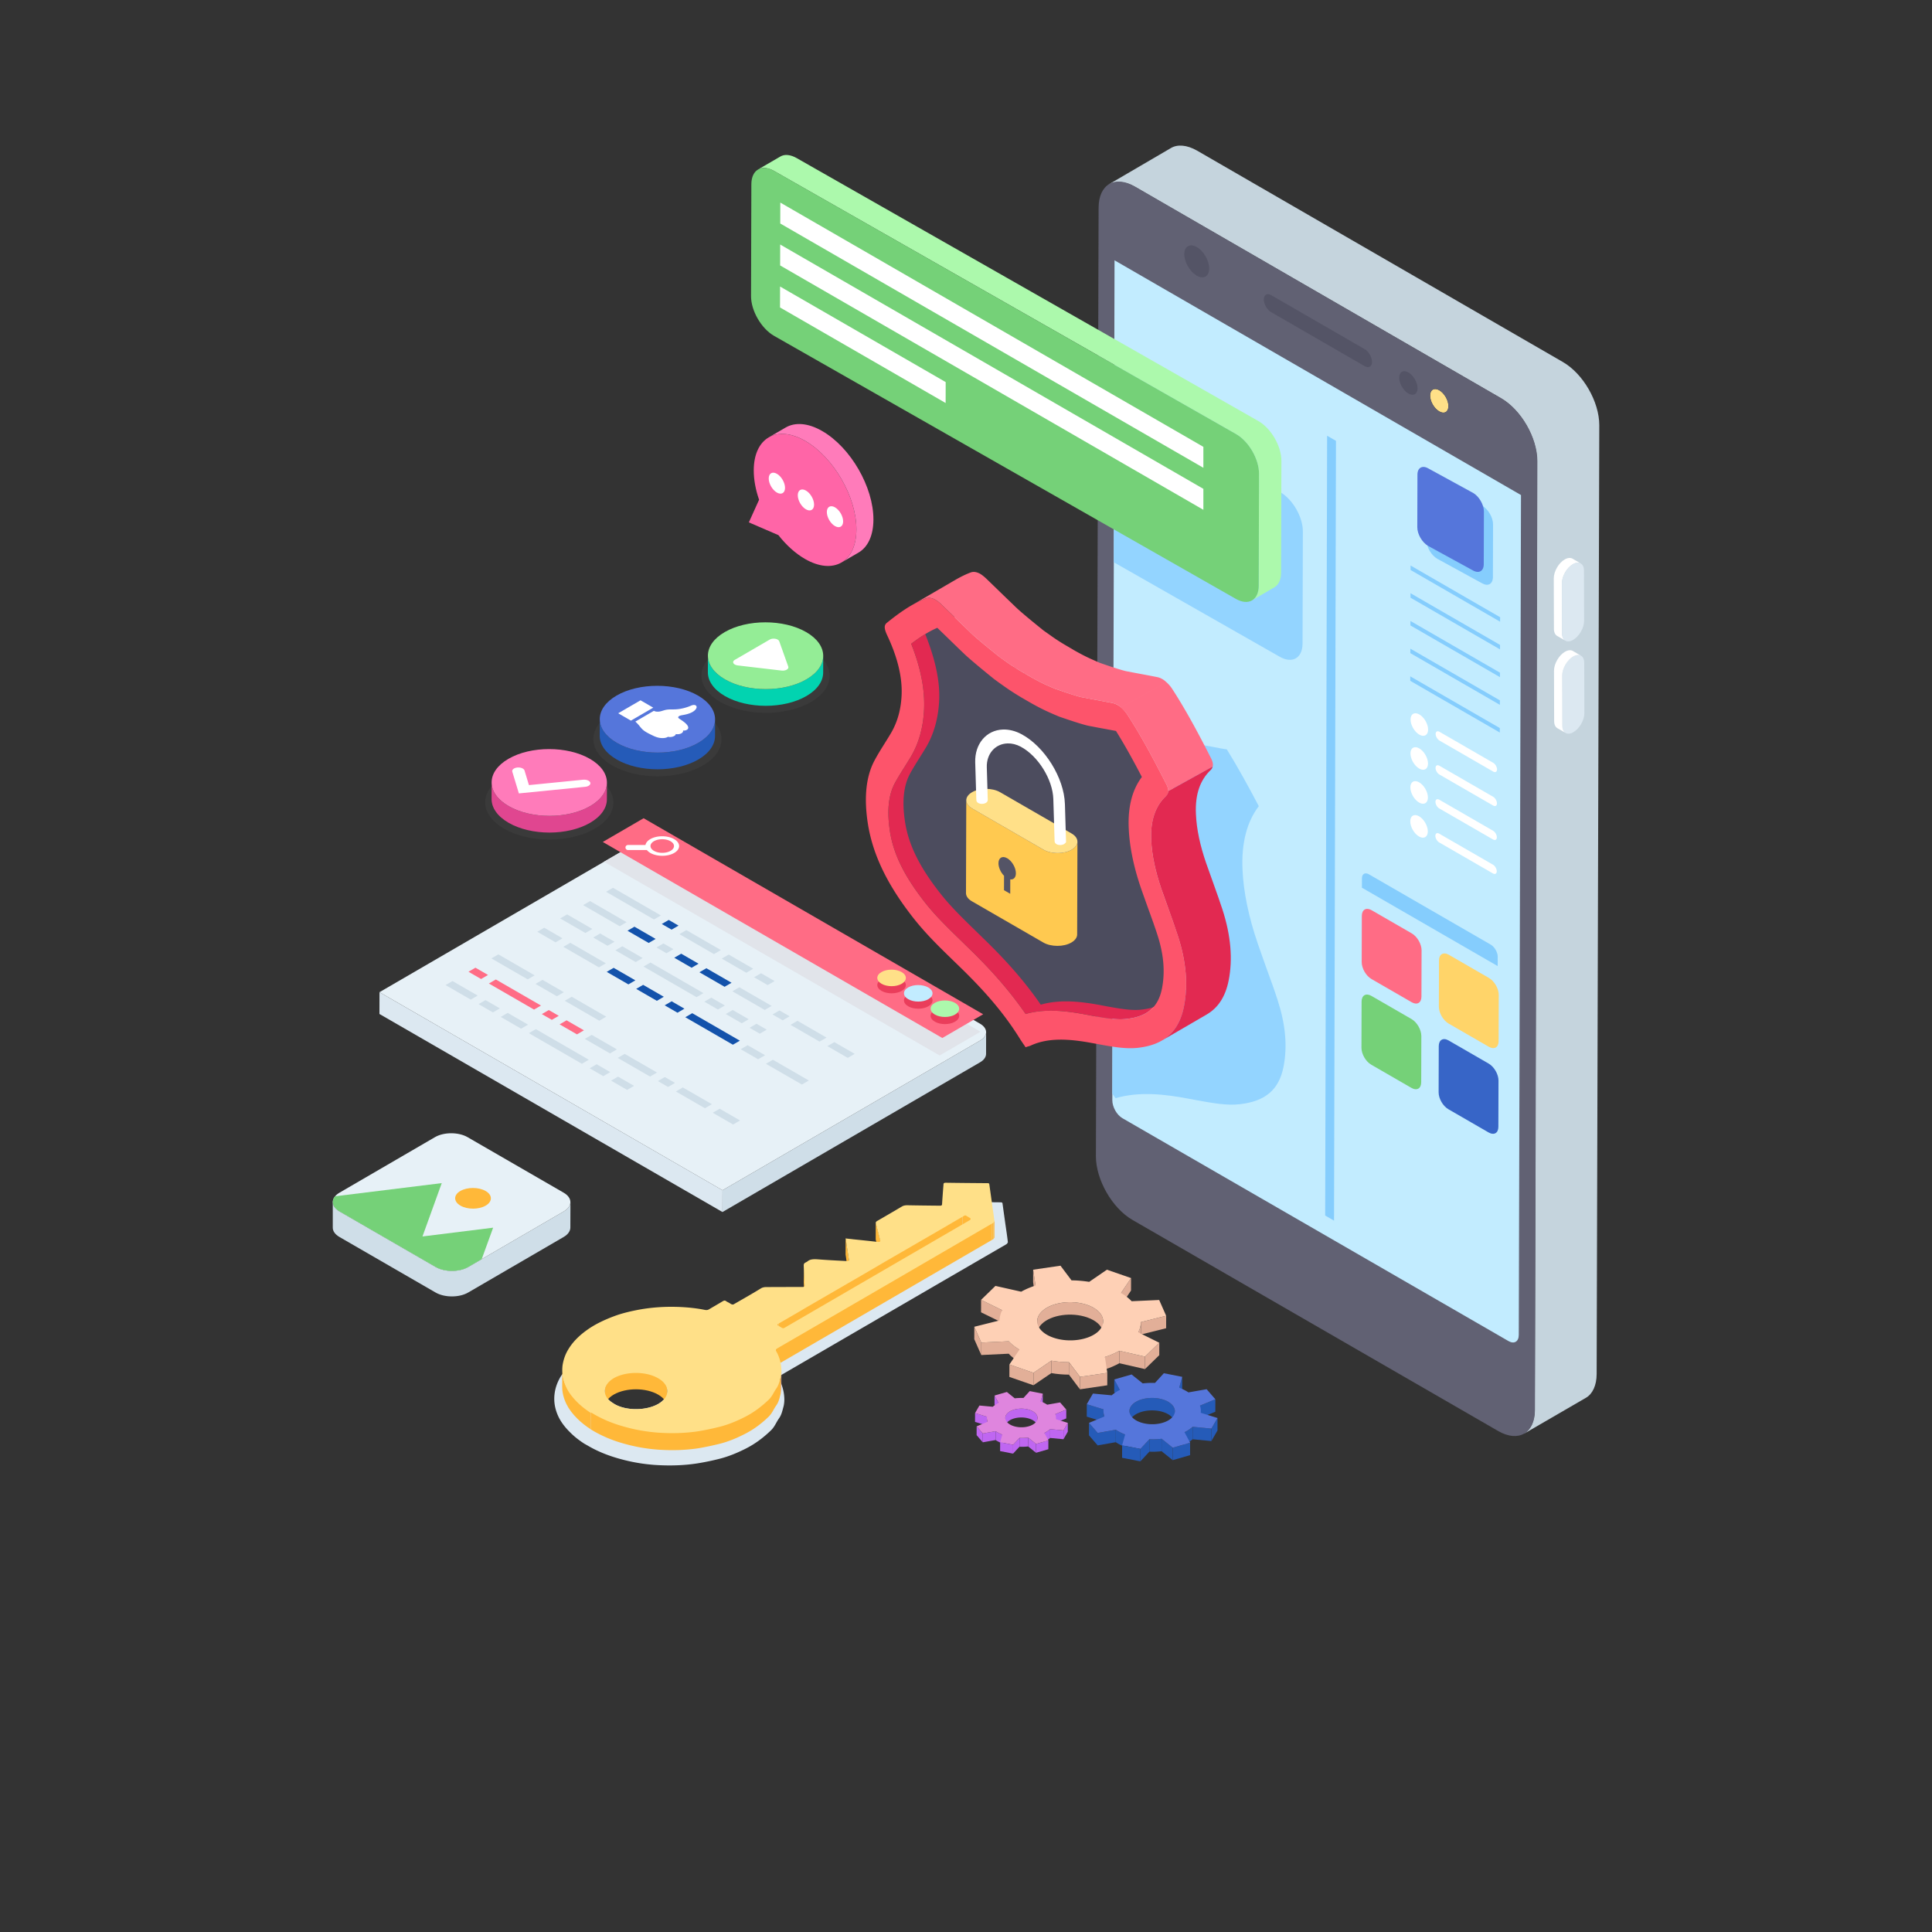 <svg xmlns="http://www.w3.org/2000/svg" viewBox="0 0 2000 2000"><rect x="0" y="0" width="2000" height="2000" fill="#333333" stroke="none"/><path fill="#ffe088" d="M1489.971 404.019c5.235 3.022 9.487 10.38 9.469 16.4s-4.297 8.452-9.531 5.43c-5.235-3.022-9.487-10.381-9.47-16.4.017-6.02 4.296-8.453 9.532-5.43z" class="colorffe088 svgShape"/><path fill="#ffffff" d="M1153.793 269.505c.02-6.902 4.688-9.57 10.505-6.212l399.798 230.824c5.817 3.358 10.455 11.4 10.435 18.301" class="colorfff svgShape"/><path fill="#c5d4dd" d="m1655.578 440.199-2.732 982.093c0 11.848-4.252 20.655-10.932 24.6l-64.38 37.352c6.984-4.256 11.236-12.752 11.236-24.896l2.428-981.796c0-24.303-16.702-53.455-37.96-65.599l-378.383-218.64c-10.63-6.08-20.541-6.128-27.525-2.184l64.877-37.911c6.68-3.944 16.398-3.336 27.028 2.728L1617.618 374.6c21.257 12.144 37.96 41.296 37.96 65.599z" class="colorc5d4dd svgShape"/><path fill="#dce8f1" d="M1628.522 679.61c3.164-1.827 6.026-2.01 8.074-.844s3.384 3.687 3.394 7.32l.148 52.134c.021 7.27-5.066 16.079-11.394 19.733-6.277 3.624-11.396.707-11.417-6.563l-.148-52.134c-.02-7.212 5.066-16.022 11.343-19.646z" class="colordce8f1 svgShape"/><path fill="#ffffff" d="m1608.612 650.885-.16-52.114c0-7.193 5.036-16.064 11.35-19.662 3.197-1.838 5.995-1.916 8.073-.796l8.473 4.953c-2.078-1.198-4.956-1.038-8.073.8-6.314 3.598-11.35 12.388-11.35 19.584l.16 52.192c0 3.598 1.279 6.155 3.357 7.353l-8.472-4.875c-2.079-1.198-3.358-3.754-3.358-7.435zm27.976 27.898c-2.078-1.198-4.875-.96-8.073.8-6.235 3.677-11.35 12.466-11.35 19.662l.16 52.114c0 3.676 1.279 6.155 3.357 7.353l-8.472-4.875c-2.078-1.202-3.357-3.758-3.357-7.353l-.16-52.118c0-7.271 5.115-16.064 11.35-19.662 3.197-1.838 6.075-1.998 8.073-.878l8.472 4.957z" class="colorfff svgShape"/><path fill="#dce8f1" d="M1628.251 584.028c3.164-1.827 6.026-1.953 8.074-.787 2.048 1.169 3.384 3.629 3.394 7.263l.148 52.131c.021 7.33-5.066 16.143-11.394 19.796-6.277 3.624-11.397.704-11.417-6.626l-.148-52.131c-.02-7.213 5.066-16.023 11.343-19.646z" class="colordce8f1 svgShape"/><path fill="#616173" d="m1553.635 412.023-378.521-218.759c-20.874-12.245-37.852-2.501-37.852 21.989l-2.784 981.651c0 24.218 16.701 53.722 37.853 65.966l378.521 218.487c21.153 12.245 38.13 2.215 38.13-21.989l2.506-981.937c.001-24.203-16.7-53.435-37.853-65.408zm-63.736-8.073c5.288 3.071 9.464 10.301 9.464 16.43s-4.176 8.63-9.464 5.558c-5.288-3.058-9.462-10.288-9.462-16.417 0-6.114 4.453-8.629 9.462-5.571z" class="color616173 svgShape"/><path fill="#545466" d="M1457.979 385.548c5.235 3.022 9.486 10.38 9.469 16.4-.017 6.02-4.296 8.452-9.531 5.43-5.235-3.023-9.487-10.381-9.47-16.4s4.297-8.452 9.532-5.43zm-45.182-24.075c4.072 2.351 7.55 8.379 7.536 13.274-.013 4.678-3.515 6.676-7.586 4.325l-96.944-55.971c-4.072-2.351-7.55-8.379-7.537-13.056.014-4.895 3.515-6.894 7.587-4.543l96.944 55.971zm-173.906-105.736c7.158 4.132 12.865 14.017 12.842 22.24-.023 8.223-5.768 11.496-12.926 7.363-.238-.137-.472-.298-.707-.446-6.64-4.268-12.157-13.851-12.135-21.793.022-7.942 5.576-11.134 12.219-7.733.236.122.469.232.707.369z" class="color545466 svgShape"/><path fill="#c2ecff" d="m1574.527 512.468-2.298 869.434c0 6.896-4.704 9.738-10.502 6.458l-399.873-230.844c-5.799-3.392-10.393-11.597-10.393-18.601v-6.784l1.094-397.136.438-152.947.437-170.56.328-142.012 420.769 242.992z" class="colorc2ecff svgShape"/><path fill="#93d4ff" d="m1348.716 550.322-.328 115.857c0 15.097-10.613 21.224-23.85 13.563l-171.546-97.695.437-170.56 171.656 97.807c13.129 7.55 23.741 25.926 23.631 41.028zm-20.02 554.025c-4.705 23.74-18.818 35.77-45.294 38.724-13.348 1.64-28.883-1.309-45.294-4.263l-8.205-1.533c-23.631-4.487-50.435-7.661-75.051-.438-1.094-1.533-2.188-3.173-3.391-4.706l1.094-397.136c.109 0 .109.112.219.112l6.346 3.718c9.299 5.358 17.614 9.733 25.929 13.237 3.829 1.752 7.22 3.392 10.831 4.925l1.532.545c2.407.764 24.397 8.643 35.884 11.378 1.86.438 3.611.876 5.251 1.09 5.908 1.095 11.816 2.302 17.615 3.285 4.704.983 9.19 1.752 13.894 2.516 11.925 19.253 22.975 39.606 33.04 58.751-12.472 16.298-18.052 38.398-16.848 65.643.984 23.083 6.345 49.12 15.863 76.802 2.845 8.424 5.908 16.63 8.753 24.835 4.266 11.704 8.314 22.757 11.815 33.697 8.095 25.057 10.173 47.589 6.017 68.818z" class="color93d4ff svgShape"/><path fill="#ff6c85" d="M1461.489 966.26c5.697 3.289 10.146 11.132 10.128 17.543l-.136 47.849c-.018 6.481-4.497 9.1-10.194 5.81l-41.524-23.974c-5.697-3.289-10.146-11.062-10.128-17.543l.136-47.849c.018-6.411 4.497-9.099 10.194-5.81l41.524 23.974z" class="colorff6c85 svgShape"/><path fill="#ffd469" d="M1541.366 1012.378c5.698 3.289 10.146 11.132 10.128 17.543l-.136 47.849c-.018 6.481-4.497 9.1-10.194 5.81l-41.524-23.974c-5.639-3.255-10.146-11.062-10.128-17.543l.136-47.849c.018-6.411 4.556-9.066 10.194-5.81l41.524 23.974z" class="colorffd469 svgShape"/><path fill="#85cdfd" d="M1543.171 977.863c3.994 2.306 7.272 7.917 7.259 12.505l-.028 9.718-140.549-81.146.028-9.718c.013-4.588 3.254-6.436 7.248-4.13l126.042 72.771z" class="color85cdfd svgShape"/><path fill="#75d178" d="M1461.238 1054.942c5.698 3.289 10.146 11.132 10.128 17.609l-.135 47.783c-.019 6.547-4.497 9.1-10.194 5.81l-41.524-23.974c-5.697-3.289-10.146-10.996-10.128-17.543l.135-47.783c.018-6.477 4.497-9.165 10.194-5.876l41.524 23.974z" class="color75d178 svgShape"/><path fill="#3765c7" d="M1541.115 1101.06c5.698 3.289 10.146 11.132 10.128 17.609l-.135 47.783c-.019 6.547-4.497 9.1-10.194 5.81l-41.524-23.974c-5.638-3.255-10.146-10.996-10.128-17.543l.135-47.783c.018-6.477 4.556-9.131 10.194-5.876l41.524 23.974z" class="color3765c7 svgShape"/><path fill="#dce8f1" d="M1042.163 1276.671c-1.532-10.283-2.954-20.679-4.376-30.962-.109-.438-.219-.657-.547-.764-.329-.219-.875-.331-1.641-.331-2.953 0-5.908 0-8.862-.107-12.034 0-24.068-.112-36.213-.331-1.86.112-2.297.55-2.407 1.426-.547 6.565-.985 13.019-1.422 19.578-.109.769-.109 1.645-.219 2.409-.109 1.095-.656 1.64-2.626 1.533h-3.829c-10.394-.112-20.897-.219-31.29-.438-2.297 0-4.157.326-5.908 1.314-8.752 5.251-17.614 10.39-26.476 15.535-1.751.876-2.079 1.752-1.86 3.061 1.532 5.363 2.845 10.721 4.157 16.085.219.764.438 1.64.656 2.404.329 1.095-.765 1.645-2.626 1.426-1.313-.112-2.626-.331-3.829-.438-7.659-.876-15.317-1.64-22.866-2.516-2.626-.331-5.361-.55-8.315-.876.548 2.842.876 5.47 1.204 8.093.656 3.942 1.313 7.773 1.86 11.71.109.983.328 2.078.437 3.061.219 1.533-.328 1.859-2.625 1.752-1.86-.112-3.719-.219-5.58-.331-8.424-.438-16.629-.876-24.944-1.528-4.814-.331-8.971-.331-11.925 2.297l-1.75 1.09c-1.86.876-2.188 1.971-2.188 3.285.219 6.015.547 11.923.766 18.051.109 1.207.109 2.516.219 3.718 0 1.095-.438 1.645-2.735 1.645h-6.565c-10.721-.112-21.334 0-32.055 0-2.406.107-4.267.438-6.127 1.421-3.72 2.404-7.768 4.594-11.706 6.891l-17.286 10.064c-1.203.769-2.079.876-3.61 0a35.037 35.037 0 0 0-2.735-1.528c-.438-.219-.875-.55-1.313-.769-.438-.219-.766-.438-1.422-.876-1.094-.652-1.969-.545-3.173.112-4.923 2.954-10.065 5.796-14.988 8.862-1.531.876-2.953.983-4.814.657-8.424-1.752-17.067-2.628-26.038-3.066-16.848-.876-33.149.331-49.013 3.499-8.533 1.752-16.739 3.83-24.179 6.677-11.268 4.263-21.224 9.188-29.539 15.316-7.439 5.358-13.348 11.16-17.505 17.506a27.483 27.483 0 0 0-2.188 3.173c-3.282 5.577-5.251 11.266-6.017 17.175-1.094 8.318.328 16.411 4.267 24.509 2.735 5.47 6.674 10.609 11.706 15.535 4.157 4.268 9.19 8.205 14.769 11.817 1.204.657 2.298 1.309 3.501 1.966 9.081 5.363 19.146 9.632 30.743 13.018 12.363 3.611 25.054 6.02 38.62 7.003 14.769.988 29.43.657 43.762-1.533a258.169 258.169 0 0 0 23.74-4.92c9.299-2.409 17.614-5.908 25.382-9.738 11.16-5.47 19.693-12.142 27.242-19.365 4.157-3.937 5.58-8.424 8.534-12.58 2.844-3.937 3.61-8.424 4.814-12.693 1.094-4.813.875-9.733 0-14.659-.766-3.937-1.97-7.767-3.83-11.597-.328-.657-.656-1.421-1.094-2.078-.766-1.314-.656-2.078 1.203-3.173.328-.219.766-.438 1.094-.657 77.458-44.964 154.698-89.933 232.266-134.896l1.531-.983.985-1.533c-.327-3.062-.765-6.235-1.202-9.408zm-406.766 149.993c12.8-7.222 33.259-7.222 45.949.112 12.582 7.217 12.691 19.146.219 26.475-12.253 7.11-32.931 7.436-45.294.326-.109-.107-.328-.219-.547-.326-.109-.112-.328-.219-.437-.331-12.581-7.222-12.034-19.034.11-26.256zm379.196-140.693-198.241 115.2c-2.516 1.533-2.516 1.533-5.033 0-.547-.326-1.094-.657-1.75-.983-.328-.219-.547-.326-1.313-.764-1.313-.657-.875-1.314.547-2.083l199.773-116.183c2.735-1.533 3.063-1.752 4.267-1.095.437.326.984.657 1.86 1.095 4.047 2.404 4.047 2.404-.11 4.813z" class="colordce8f1 svgShape"/><path fill="#ffb839" d="m1004.999 1261.186-.05 17.613c.002-.572-.981-1.139-2.943-2.272-.774-.447-1.3-.798-1.716-1.038-1.177-.68-1.474-.464-4.058 1.038l.05-17.613c2.584-1.502 2.881-1.717 4.058-1.038.416.24.942.591 1.716 1.038 1.961 1.133 2.944 1.701 2.943 2.272zM1029.447 1263.612l-.05 17.613-.955 1.435.05-17.613z" class="colorffb839 svgShape"/><path fill="#ffb839" d="m1028.492 1265.047-.05 17.613-1.509.877.05-17.614zM906.528 1282.844l.05-17.613c0 .218.031.448.088.693l-.05 17.613a2.95 2.95 0 0 1-.088-.693zm4.754 1.045-.05 17.613c0-.102-.015-.21-.045-.324-1.547-5.893-2.954-11.788-4.571-17.641l.05-17.613c1.617 5.853 3.024 11.747 4.571 17.641.031.114.045.222.045.324zm-34.805 5.093-.05 17.613c-.287-2.47-.578-4.938-1.073-7.688l.05-17.613c.495 2.749.786 5.218 1.073 7.688zm2.255 14.581-.05 17.613a3.566 3.566 0 0 0-.042-.525c-.646-4.658-1.427-9.318-2.212-14.056l.05-17.613c.785 4.738 1.566 9.398 2.212 14.056.028.195.042.369.042.525zm-46.752 23.023.05-17.613c0 .105.003.211.01.319l-.05 17.613a5.753 5.753 0 0 1-.01-.319zm.934 3.454-.05 17.613c-.313-6.93-.56-13.818-.874-20.748l.05-17.613c.314 6.93.562 13.817.874 20.748zM996.281 1258.914l-.05 17.613-190.371 110.632.05-17.613z" class="colorffb839 svgShape"/><path fill="#ffb839" d="m804.631 1388.365.05-17.613c.001-.378.456-.758 1.229-1.207l-.05 17.613c-.772.449-1.227.829-1.229 1.207zm-1.548 26.136.05-17.613c.002-.604.448-1.137 1.547-1.776 74.148-43.01 148.158-86.1 222.304-129.189l-.05 17.613c-74.146 43.089-148.156 86.179-222.304 129.189-1.099.639-1.546 1.172-1.547 1.776z" class="colorffb839 svgShape"/><path fill="#dba293" d="m808.936 1418.667-.05 17.613c-.006 2.153-.223 4.297-.719 6.432l.05-17.613c.496-2.135.713-4.279.719-6.432z" class="colordba293 svgShape"/><path fill="#ffb839" d="m690.834 1439.381-.05 17.613c.014-4.82-3.142-9.638-9.46-13.285-12.692-7.328-33.178-7.328-45.927-.079-6.195 3.6-9.382 8.423-9.396 13.247l.05-17.613c.014-4.824 3.201-9.646 9.396-13.247 12.749-7.249 33.235-7.249 45.927.079 6.318 3.648 9.473 8.465 9.46 13.285zm-108.858-4.057.05-17.613c-.017 6.177 1.492 12.263 4.458 18.301 2.574 5.216 6.382 10.115 11.083 14.815 4.012 4.061 8.842 7.806 14.157 11.27l-.05 17.613c-5.315-3.464-10.145-7.209-14.157-11.27-4.701-4.7-8.509-9.599-11.083-14.815-2.966-6.037-4.475-12.124-4.458-18.301z" class="colorffb839 svgShape"/><path fill="#ffe088" d="M1028.268 1255.335c-.547-3.606-1.094-7.217-1.532-10.828l-2.626-18.708c-.109-.331-.219-.657-.547-.769-.329-.214-.875-.214-1.532-.214-14.332-.112-28.664-.224-42.886-.438-1.86 0-2.298.545-2.407 1.309-.547 7.003-1.094 14.007-1.531 21.01-.109.983-.547 1.528-2.517 1.421-11.159-.112-22.209-.219-33.478-.438-2.188 0-3.938.326-5.58 1.314a2573.02 2573.02 0 0 1-25.272 14.765c-1.641.876-1.969 1.645-1.641 2.847 1.532 5.908 2.954 11.817 4.485 17.613.328 1.095-.766 1.64-2.516 1.421-8.534-.983-16.958-1.859-25.491-2.735-2.407-.326-5.032-.545-7.767-.876.437 2.735.765 5.144 1.094 7.66.766 4.706 1.532 9.407 2.188 14.007.218 1.528-.329 1.859-2.517 1.747-9.846-.545-19.474-.983-29.101-1.747-4.595-.331-8.533-.331-11.268 2.185l-1.751.988c-1.75.764-2.079 1.859-2.079 3.168.328 6.896.656 13.788.875 20.679 0 1.095-.328 1.64-2.516 1.533-12.254 0-24.507.107-36.87.107-2.188 0-4.048.331-5.689 1.314-3.72 2.297-7.439 4.487-11.159 6.672l-16.52 9.52c-1.094.769-2.079.769-3.501 0-.766-.545-1.75-1.095-2.516-1.533-.437-.219-.875-.433-1.313-.657-.437-.214-.766-.438-1.313-.871-1.094-.657-1.86-.55-3.064.107-4.704 2.847-9.518 5.582-14.332 8.424-1.422.876-2.735.983-4.485.657-8.096-1.64-16.301-2.516-24.835-2.954-16.082-.764-31.618.331-46.715 3.392-8.096 1.64-15.864 3.611-22.975 6.346-10.721 4.044-20.24 8.75-28.117 14.546-8.315 6.021-14.55 12.586-18.817 19.808-3.173 5.246-4.923 10.716-5.799 16.298-.328 2.954-.437 5.908 0 8.862.438 4.813 1.86 9.626 4.157 14.439 2.516 5.251 6.346 10.064 11.05 14.771 4.048 4.049 8.862 7.874 14.222 11.272.985.652 2.079 1.309 3.173 1.966 8.752 5.032 18.27 9.188 29.43 12.361 11.706 3.392 23.85 5.689 36.76 6.677 14.003.876 28.008.652 41.683-1.426 7.767-1.309 15.316-2.842 22.537-4.813 8.862-2.185 16.739-5.577 24.178-9.188 10.613-5.251 18.818-11.598 25.93-18.489 4.048-3.723 5.47-7.986 8.205-11.929 1.86-2.623 2.844-5.577 3.719-8.531.219-1.202.547-2.409.875-3.611.109-.764.328-1.533.328-2.297.547-3.83.328-7.767-.328-11.704-.875-4.38-2.298-8.756-4.704-12.912-.766-1.314-.656-2.078 1.094-3.061 74.177-42.998 148.243-86.103 222.31-129.207l1.532-.876.984-1.421c-.436-2.953-.764-6.019-1.202-8.973zm-346.702 197.916c-12.253 7.11-32.931 7.436-45.294.326-.109-.107-.328-.219-.547-.326-.109-.112-.328-.219-.437-.331-12.582-7.222-12.035-19.034.11-26.256 12.8-7.222 33.259-7.222 45.949.112 12.581 7.217 12.691 19.146.219 26.475zm320.445-189.054L813.18 1373.933c-2.407 1.421-2.407 1.421-4.814 0-.548-.331-1.094-.657-1.641-.988-.328-.107-.656-.326-1.313-.657-1.203-.764-.876-1.309.547-2.078l21.881-12.687 9.081-5.363 40.042-23.195 7.768-4.482 28.117-16.411 5.798-3.392 61.376-35.556 6.674-3.942 9.628-5.577c2.516-1.533 2.845-1.752 4.048-.983.437.219.875.545 1.641.983 3.937 2.295 3.937 2.295-.002 4.592z" class="colorffe088 svgShape"/><path fill="#ffb839" d="m808.255 1425.151-.108 17.608c-1.08 3.999-1.836 8.319-4.537 12.101-2.809 3.888-4.213 8.208-8.211 11.99-7.13 6.805-15.233 13.177-25.928 18.368-7.347 3.672-15.233 7.021-24.092 9.29-7.346 1.836-14.909 3.455-22.579 4.753-13.721 2.052-27.657 2.374-41.702 1.403-12.964-.971-25.063-3.239-36.839-6.699a131.988 131.988 0 0 1-29.385-12.312l-3.242-1.947.108-17.608 3.241 1.947c8.643 4.969 18.258 9.179 29.386 12.312 11.668 3.46 23.875 5.729 36.731 6.699 14.045.971 27.981.649 41.702-1.403a278.363 278.363 0 0 0 22.579-4.753c8.859-2.274 16.745-5.618 24.2-9.295 10.588-5.185 18.69-11.558 25.929-18.363 3.997-3.782 5.402-8.103 8.211-11.996 2.591-3.776 3.455-8.101 4.536-12.095z" class="colorffb839 svgShape"/><path fill="#ecedeb" d="M808.134 208.102c.218-.107.328-.107.437-.107-.328.107-.766.331-1.094.438.219-.107.438-.219.657-.331zm6.805-.951a12.93 12.93 0 0 0-3.195.08c.987-.165 2.056-.192 3.195-.08z" class="colorecedeb svgShape"/><path fill="#ecedeb" d="M818.527 207.888a18.083 18.083 0 0 0-3.589-.737c1.159.107 2.359.342 3.589.737z" class="colorecedeb svgShape"/><g fill="#2559c7" class="color2559c7 svgShape"><path d="M808.134 208.102c.218-.107.328-.107.437-.107-.328.107-.766.331-1.094.438.219-.107.438-.219.657-.331zm6.805-.951a12.93 12.93 0 0 0-3.195.08c.987-.165 2.056-.192 3.195-.08z" fill="#000000" class="color000 svgShape"/><path d="M818.527 207.888a18.083 18.083 0 0 0-3.589-.737c1.159.107 2.359.342 3.589.737z" fill="#000000" class="color000 svgShape"/></g><path fill="#acf9ac" d="m1326.502 476.958-.329 115.863c0 7.548-2.735 12.799-7.002 15.203l-23.084 13.462c4.267-2.409 6.892-7.661 6.892-15.209l.328-115.863c.109-15.096-10.502-33.473-23.631-41.027l-478.003-272.19c-6.564-3.83-12.582-4.268-16.958-1.752l23.194-13.456c4.267-2.516 10.284-2.078 16.958 1.747l477.894 272.197c13.128 7.547 23.741 25.929 23.741 41.025z" class="coloracf9ac svgShape"/><path fill="#75d178" d="M1279.665 449.378c13.132 7.582 23.715 25.909 23.672 41.002l-.329 115.898c-.043 15.093-10.695 21.16-23.827 13.579L801.223 347.623c-13.132-7.582-23.785-25.949-23.742-41.042l.329-115.898c.043-15.093 10.765-21.12 23.897-13.538l477.958 272.233z" class="color75d178 svgShape"/><path fill="#ffffff" d="M1245.728 462.572 807.767 209.713l-.044 21.667 438.005 252.88zM978.965 395.527l-.044 21.668-171.444-98.916.044-21.668zM1245.728 506.05 807.644 253.122l-.044 21.667 438.128 252.955z" class="colorfff svgShape"/><path fill="#85cdfd" d="m1383 456.367-2.011 807.245-9.175-5.297 2.011-807.245zM1534.473 523.6c6.179 3.567 11.158 12.19 11.138 19.292l-.155 54.53c-.02 7.101-5.032 9.956-11.21 6.389l-46.416-25.385c-6.179-3.567-11.191-12.209-11.171-19.311l.155-54.53c.02-7.101 5.065-9.937 11.243-6.37l46.416 25.385z" class="color85cdfd svgShape"/><path fill="#5576db" d="M1524.997 510.289c6.179 3.567 11.158 12.19 11.138 19.292l-.155 54.53c-.02 7.101-5.032 9.956-11.211 6.389l-46.415-25.385c-6.179-3.567-11.191-12.209-11.171-19.31l.155-54.53c.02-7.101 5.065-9.937 11.243-6.37l46.416 25.384z" class="color5576db svgShape"/><path fill="#85cdfd" d="m1552.928 638.947-.013 4.632-92.691-53.515.013-4.632zM1552.765 696.339l-.013 4.63-92.69-53.515.013-4.63zM1552.603 753.678l-.013 4.63-92.691-53.515.013-4.63zM1552.684 725.009l-.013 4.629-92.691-53.515.013-4.629zM1552.847 667.616l-.013 4.633-92.691-53.515.013-4.633z" class="color85cdfd svgShape"/><path fill="#ffffff" d="M1469.333 739.61c5.006 2.89 9.059 9.909 9.042 15.662-.016 5.789-4.095 8.115-9.101 5.225-5.04-2.91-9.092-9.93-9.076-15.719.016-5.754 4.095-8.078 9.135-5.168zm76.488 50.077c2.184 1.261 3.925 4.316 3.918 6.788-.007 2.509-1.76 3.547-3.944 2.286l-55.674-32.143c-2.184-1.261-3.959-4.336-3.952-6.845.007-2.472 1.794-3.49 3.978-2.229l55.674 32.143zm-76.588-14.945c5.006 2.89 9.059 9.909 9.042 15.7-.016 5.754-4.095 8.077-9.101 5.187-5.04-2.91-9.092-9.928-9.076-15.682.017-5.791 4.095-8.114 9.135-5.205zm76.488 50.077c2.184 1.261 3.925 4.316 3.918 6.825-.007 2.509-1.76 3.509-3.944 2.249l-55.674-32.143c-2.184-1.261-3.959-4.298-3.952-6.807.007-2.509 1.794-3.528 3.978-2.267l55.674 32.143zm-76.588-14.944c5.006 2.89 9.059 9.911 9.042 15.7-.016 5.792-4.095 8.115-9.102 5.225-5.04-2.91-9.092-9.928-9.076-15.719.018-5.79 4.097-8.116 9.136-5.206zm76.488 50.117c2.184 1.261 3.925 4.276 3.918 6.785-.007 2.509-1.76 3.509-3.944 2.249l-55.674-32.143c-2.184-1.261-3.959-4.298-3.952-6.807.007-2.509 1.794-3.488 3.977-2.227l55.675 32.143zm-76.587-14.984c5.006 2.89 9.058 9.948 9.042 15.7-.016 5.792-4.095 8.117-9.102 5.227-5.04-2.91-9.092-9.93-9.076-15.721.017-5.752 4.096-8.116 9.136-5.206zm76.488 50.117c2.184 1.261 3.925 4.276 3.918 6.786-.007 2.511-1.76 3.547-3.944 2.286l-55.673-32.143c-2.184-1.261-3.959-4.333-3.952-6.845.007-2.509 1.794-3.488 3.977-2.227l55.674 32.143z" class="colorfff svgShape"/><path fill="#e0e0e0" d="m1004.004 907.601.005.006-46.265 26.886-.005-.006-.005-.006 46.265-26.886a.027.027 0 0 0 .005.006zm-31.338-123.906-.005.008-46.265 26.886.005-.008c15.421-8.962 30.843-17.925 46.265-26.886zm193.438 271.091 29.18-16.958-15.098 8.775-14.081 8.184-.001-.001z" class="colore0e0e0 svgShape"/><path fill="#e22951" d="m1232.58 1021.929-46.262 26.873c-5.381 3.126-12.054 5.111-20.2 5.983a55.762 55.762 0 0 1-6.373.359c-9.228 0-19.539-1.923-30.36-3.878l-6.643-1.262c-19.178-3.486-40.972-6.132-61.021-.299-19.99-29.038-41.693-51.522-60.871-70.069l-6.433-6.283c-13.317-13.016-25.941-25.16-36.673-38.866-21.492-27.294-32.734-50.08-36.462-73.706-3.307-21.133-1.623-37.545 5.11-50.2 2.946-5.441 6.283-10.701 9.709-16.172a940.545 940.545 0 0 0 7.214-11.723c7.876-13.647 12.355-29.64 13.226-47.555 1.112-20.741-3.367-43.827-13.286-68.685 1.413-1.083 2.855-2.134 4.298-3.186 3.938-2.826 8.026-5.561 12.264-8.057l46.292-26.873c-4.268 2.464-8.357 5.2-12.295 8.026-.06.031-.12.09-.21.151-1.383 1.022-2.736 2.043-4.088 3.035 9.92 24.889 14.399 47.975 13.286 68.716-.872 17.886-5.321 33.908-13.196 47.524-2.405 3.907-4.81 7.845-7.245 11.723v.031c-3.427 5.47-6.763 10.701-9.709 16.172-6.733 12.655-8.417 29.067-5.08 50.2 3.697 23.596 14.97 46.412 36.432 73.675-.962.571-1.774 1.052-2.525 1.474.721-.392 1.533-.872 2.525-1.444 10.731 13.647 23.356 25.852 36.703 38.867l6.403 6.253c19.178 18.577 40.881 41.062 60.87 70.04 20.05-5.802 41.873-3.157 61.021.36l6.643 1.262c13.347 2.406 25.941 4.75 36.733 3.518 8.149-.934 14.822-2.858 20.203-5.984z" class="colore22951 svgShape"/><path fill="#e0e0e0" d="m959.831 655.218 46.265-26.886c3.385-1.967 6.875-3.769 10.469-5.317L970.3 649.9c-3.593 1.548-7.084 3.351-10.469 5.318z" class="colore0e0e0 svgShape"/><path fill="#e0e0e0" d="m970.3 649.9 46.265-26.886 11.094 10.749c4.814 4.708 9.559 9.296 14.373 13.925 1.256 1.209 2.582 2.455 3.838 3.664l-46.265 26.886c-1.256-1.209-2.582-2.455-3.838-3.664a2382.99 2382.99 0 0 1-14.373-13.925L970.3 649.9zm29.306 28.339 46.265-26.886c9.7 8.815 27.5 23.114 29.525 24.762l-46.265 26.886c-2.025-1.649-19.825-15.947-29.525-24.762z" class="colore0e0e0 svgShape"/><path fill="#e0e0e0" d="m1029.13 703.001 46.265-26.886 1.187.846-46.264 26.886z" class="colore0e0e0 svgShape"/><path fill="#e0e0e0" d="m1030.318 703.847 46.265-26.886a293.809 293.809 0 0 0 8.448 6.086l-46.265 26.886a292.42 292.42 0 0 1-8.448-6.086z" class="colore0e0e0 svgShape"/><path fill="#e0e0e0" d="m1038.766 709.933 46.265-26.886c6.983 4.995 13.827 9.348 21.371 13.704l-46.265 26.886c-7.544-4.356-14.388-8.708-21.371-13.704zm193.826 311.989-46.265 26.886c8.864-5.151 14.142-13.475 16.529-25.461 3.407-17.251 1.85-35.514-4.809-55.92-2.844-8.795-6.106-17.836-9.578-27.317l46.265-26.886c3.472 9.48 6.734 18.522 9.578 27.317 6.659 20.406 8.216 38.669 4.809 55.92-2.387 11.986-7.665 20.309-16.529 25.461z" class="colore0e0e0 svgShape"/><path fill="#e0e0e0" d="m1060.137 723.637 46.264-26.886 5.099 2.944-46.264 26.886zM1065.236 726.581l46.265-26.886c7.544 4.355 14.39 7.907 21.029 10.854a299.776 299.776 0 0 0 8.875 3.837l-46.265 26.886a299.776 299.776 0 0 1-8.875-3.837c-6.639-2.947-13.485-6.499-21.029-10.854z" class="colore0e0e0 svgShape"/><path fill="#e0e0e0" d="m1095.139 741.272 46.265-26.886 1.188.525-46.265 26.886z" class="colore0e0e0 svgShape"/><path fill="#e0e0e0" d="m1096.327 741.797 46.265-26.886c1.957.65 19.781 6.919 29.08 9.234 1.608.366 2.937.649 4.266.853l-46.265 26.886c-1.329-.205-2.658-.488-4.266-.853-9.299-2.315-27.122-8.584-29.08-9.234zm85.74 62.526 46.265-26.886c-10.042 13.258-14.641 31.182-13.585 53.339.787 18.704 5.065 39.746 12.837 62.321 2.36 6.749 4.79 13.456 7.149 20.127l-46.265 26.886c-2.36-6.671-4.79-13.377-7.149-20.127-7.772-22.575-12.05-43.617-12.837-62.321-1.056-22.157 3.543-40.081 13.585-53.339zm-52.395-52.438 46.265-26.886c4.825.936 9.65 1.872 14.405 2.69 3.776.732 7.413 1.384 11.188 2.115l-46.265 26.886c-3.776-.732-7.412-1.383-11.188-2.115-4.755-.818-9.58-1.754-14.405-2.69z" class="colore0e0e0 svgShape"/><path fill="#e0e0e0" d="m1155.266 756.69 46.265-26.886c9.751 15.601 18.73 32.121 26.802 47.633l-46.265 26.886c-8.073-15.513-17.051-32.032-26.802-47.633z" class="colore0e0e0 svgShape"/><path fill="#4c4c5e" d="M1170.913 747.047c9.751 15.601 18.73 32.121 26.802 47.633-10.042 13.258-14.641 31.182-13.585 53.339.787 18.704 5.065 39.746 12.837 62.321 2.36 6.749 4.79 13.456 7.149 20.127 3.471 9.48 6.734 18.521 9.578 27.317 6.659 20.406 8.216 38.669 4.809 55.92-3.833 19.251-15.125 29.053-36.751 31.441-10.779 1.253-23.366-1.112-36.722-3.515l-6.643-1.266c-19.161-3.504-40.982-6.131-61.009-.33-19.998-28.993-41.693-51.485-60.881-70.044l-6.419-6.275c-13.327-13.002-25.955-25.196-36.692-38.871-21.472-27.27-32.742-50.098-36.453-73.705-3.298-21.122-1.643-37.53 5.11-50.193 2.954-5.448 6.257-10.698 9.701-16.186 2.46-3.888 4.85-7.812 7.24-11.74 7.875-13.62 12.328-29.621 13.218-47.518 1.108-20.746-4.466-44.207-14.4-69.078 8.203-6.199 18.338-11.94 28.145-16.166l11.094 10.749c4.815 4.708 9.559 9.296 14.373 13.925 1.256 1.209 2.582 2.455 3.838 3.664 9.7 8.815 27.5 23.114 29.525 24.762l1.187.847a293.809 293.809 0 0 0 8.448 6.086c6.983 4.995 13.827 9.348 21.371 13.704l5.099 2.944c7.544 4.355 14.39 7.907 21.029 10.854a299.776 299.776 0 0 0 8.875 3.837l1.188.525c1.957.65 19.781 6.919 29.08 9.234 1.608.366 2.937.649 4.266.853 4.825.936 9.65 1.872 14.405 2.69 3.776.731 7.412 1.383 11.188 2.115z" class="color4c4c5e svgShape"/><path fill="#fd546b" d="M1219.174 968.371c8.948 27.354 10.767 51.796 6.509 73.38-5.75 29.157-23.833 40.186-47.629 42.927-14.907 1.682-31.408-2.056-47.702-4.952-22.797-4.237-44.691-5.86-62.906 2.435-1.611.836-3.851 1.152-5.742 1.988-2.02-3.094-4.111-5.911-5.782-8.642-18.109-29.268-39.94-52.889-62.617-74.906-16.327-15.938-32.725-31.194-47.644-50.097-23.703-30.164-41.594-61.962-47.23-97.693-4.122-26.422-2.171-48.687 6.903-65.636 5.346-10.021 11.528-18.913 17.152-28.529 6.117-10.539 10.071-23.125 10.814-38.377 1.035-19.58-4.572-40.748-15.004-62.849-3.06-6.59-3.329-10.283-.174-12.723 12.412-9.958 25.242-19.352 40.161-25.128 3.182-1.251 6.589-.658 10.147 1.396 2.002 1.156 4.052 2.776 6.138 4.787 9.699 9.299 19.327 18.796 29.026 28.016.976 1.044 2.023 1.971 3 2.936 8.514 7.728 26.088 21.77 27.013 22.509 2.793 2.097 5.516 3.992 8.239 5.965 6.158 4.336 12.318 8.172 18.479 11.729.824.476 1.649.948 2.474 1.415.824.484 1.649.965 2.474 1.441 6.161 3.557 12.322 6.835 18.485 9.612 2.725 1.172 5.38 2.383 8.176 3.512.926.33 18.523 6.594 27.052 8.706 1.049.204 2.028.446 3.007.532 9.719 1.991 19.37 3.625 29.09 5.537a19.55 19.55 0 0 1 6.145 2.305c3.558 2.054 6.957 5.39 10.121 10.306 14.907 22.996 27.573 47.11 39.958 71.385 3.061 6.029 2.841 9.439-.316 12.44-10.523 10.002-16.232 24.637-15.242 45.386.655 16.058 4.454 33.121 10.492 50.677 5.549 16.069 11.731 32.099 16.933 48.21zm-16.318 54.975c3.407-17.25 1.849-35.514-4.809-55.92-2.844-8.795-6.106-17.836-9.578-27.316-2.359-6.671-4.79-13.378-7.15-20.127-7.772-22.575-12.05-43.617-12.837-62.321-1.056-22.157 3.542-40.081 13.585-53.339-8.072-15.513-17.051-32.032-26.802-47.633-3.776-.731-7.412-1.383-11.188-2.115-4.755-.818-9.58-1.754-14.405-2.69-1.329-.204-2.657-.487-4.265-.853-9.299-2.316-27.122-8.585-29.08-9.235l-1.188-.525a298.637 298.637 0 0 1-8.875-3.837c-6.638-2.947-13.484-6.499-21.028-10.854l-5.099-2.944c-7.544-4.355-14.388-8.709-21.371-13.704a293.267 293.267 0 0 1-8.448-6.086l-1.187-.847c-2.024-1.649-19.825-15.947-29.525-24.762-1.256-1.209-2.582-2.454-3.838-3.664a2382.99 2382.99 0 0 1-14.373-13.925L970.301 649.9c-9.807 4.226-18.85 10.341-27.054 16.54 9.935 24.871 14.417 47.959 13.309 68.704-.89 17.897-5.344 33.898-13.218 47.518-2.39 3.928-4.78 7.853-7.24 11.741-3.444 5.487-6.747 10.738-9.701 16.186-6.753 12.663-8.408 29.072-5.11 50.193 3.711 23.607 14.981 46.435 36.453 73.705 10.737 13.674 23.365 25.868 36.691 38.87l6.419 6.275c19.188 18.559 40.883 41.051 60.881 70.044 20.027-5.802 41.848-3.174 61.009.33l6.643 1.266c13.357 2.403 25.944 4.768 36.722 3.515 21.626-2.387 32.918-12.19 36.751-31.441" class="colorfd546b svgShape"/><path fill="#ff6c85" d="M1253.552 784.734c-12.363-24.29-25.053-48.356-39.932-71.332a34.46 34.46 0 0 0-6.119-7.169l-47.219 26.096a34.414 34.414 0 0 1 7.06 7.986c14.879 22.976 27.57 47.042 39.933 71.332 1.519 2.986 2.222 5.321 2.166 7.292l45.928-25.38c.599-2.292.117-5.027-1.817-8.825zm-50.108-81.615c-1.969-1.202-4.048-1.971-6.127-2.297-9.736-1.971-19.364-3.611-29.101-5.582-.985-.107-1.969-.326-2.954-.545-8.533-2.078-26.148-8.312-27.022-8.643-2.845-1.202-5.47-2.404-8.205-3.611-6.127-2.735-12.363-6.015-18.489-9.519-.875-.545-1.641-.983-2.517-1.528-.765-.438-1.641-.876-2.406-1.421-6.236-3.504-12.363-7.335-18.49-11.71-2.735-1.966-5.47-3.83-8.315-5.908-.875-.764-18.49-14.771-26.913-22.538-.985-.983-2.079-1.859-3.064-2.954-9.628-9.188-19.365-18.708-28.992-28.003-2.079-1.971-4.157-3.611-6.127-4.818-3.61-1.966-7.001-2.623-10.174-1.314-5.251 1.971-10.174 4.487-14.988 7.222l-46.278 26.913a105.805 105.805 0 0 1 14.988-7.329c3.172-1.202 6.564-.657 10.174 1.421a32.63 32.63 0 0 1 6.127 4.818c9.737 9.295 19.365 18.815 28.992 28.003.984.988 2.079 1.971 3.063 2.954 8.534 7.661 26.038 21.774 27.023 22.538 2.735 2.078 5.47 3.942 8.205 5.908 6.127 4.375 12.363 8.205 18.489 11.71.766.545 1.641.983 2.406 1.421.875.545 1.751.983 2.516 1.421 6.127 3.611 12.363 6.891 18.489 9.626 2.735 1.207 5.361 2.409 8.205 3.504.875.326 18.489 6.672 27.023 8.75 1.094.219 2.079.438 2.954.545 9.736 1.971 19.474 3.611 29.101 5.47 2.079.438 4.157 1.207 6.236 2.297 1.02.609 2.006 1.576 3.005 2.409l47.219-26.096c-1.326-1.191-2.659-2.351-4.053-3.114z" class="colorff6c85 svgShape"/><path fill="#e22951" d="M1248.519 893.262c-6.017-17.506-9.846-34.568-10.502-50.653-.985-20.786 4.704-35.45 15.207-45.402 1.169-1.09 1.794-2.313 2.144-3.649l-45.928 25.38c-.056 2.003-.896 3.638-2.495 5.182-10.502 9.957-16.192 24.616-15.207 45.402.656 15.973 4.485 33.04 10.502 50.653 5.58 16.085 11.706 32.057 16.957 48.249 8.971 27.351 10.722 51.748 6.455 73.298-3.501 17.837-11.597 28.884-22.866 35.45l46.278-26.913c11.268-6.565 19.364-17.613 22.865-35.45 4.267-21.55 2.407-45.947-6.454-73.298-5.25-16.085-11.377-32.164-16.956-48.249z" class="colore22951 svgShape"/><path fill="#ffc950" d="m1115.368 871.286-.297 96.057c0 3.024-2.007 6.047-5.973 8.352-4.015 2.329-9.244 3.494-14.498 3.469-5.279 0-10.533-1.14-14.547-3.469l-74-42.725c-4.04-2.329-6.072-5.403-6.072-8.475l.297-96.032c0 3.048 2.008 6.122 6.072 8.451l73.976 42.724c4.015 2.329 9.293 3.495 14.547 3.495 5.254 0 10.508-1.165 14.522-3.495 3.965-2.304 5.948-5.328 5.973-8.352z" class="colorffc950 svgShape"/><path fill="#545466" d="M1042.672 888.462c4.973 2.871 8.996 9.839 8.98 15.553-.012 4.414-2.432 6.807-5.821 6.334l-.042 14.899-6.457-3.728.042-14.899c-3.381-3.435-5.778-8.61-5.766-13.024.016-5.714 4.065-8.021 9.064-5.135z" class="color545466 svgShape"/><path fill="#ffe088" d="M1109.289 862.814c8.054 4.65 8.096 12.177.095 16.827-4.008 2.33-9.254 3.49-14.506 3.481-5.268 0-10.526-1.16-14.545-3.48l-73.987-42.717c-8.054-4.65-8.096-12.177-.095-16.827 3.993-2.32 9.238-3.481 14.506-3.48 5.252.009 10.526 1.16 14.545 3.48l73.987 42.716z" class="colorffe088 svgShape"/><path fill="#ffffff" d="m1102.398 832.285 1.188 39.559s-1.107 1.353-1.891 1.85c-1.06.647-2.435 1.021-3.915 1.07-1.456.048-2.876-.233-3.953-.81-.91-.488-1.543-1.149-1.874-1.913l-.227-1.168-1.324-43.671c-.6-20.296-15.748-44.652-33.771-54.239-4.428-2.369-9.146-3.53-13.633-3.382-12.849.424-21.887 10.834-21.453 24.717l.992 33.594c.044 1.339-.626 2.419-1.847 3.188-1.037.646-2.435 1.022-3.915 1.071-1.456.048-2.877-.234-3.954-.811-1.461-.798-2.207-2.043-2.061-3.318l-.056-.279-1.154-38.527c-.585-19.145 11.5-33.441 28.741-34.01 6.248-.206 12.864 1.456 19.135 4.799 23.985 12.799 44.149 45.218 44.972 72.28z" class="colorfff svgShape"/><path fill="#3a3a3a" d="M615.369 803.523c26.016 15.02 26.152 39.366.344 54.364-25.845 15.02-67.875 15.02-93.891 0-25.978-14.998-26.115-39.344-.269-54.363 25.808-14.999 67.838-14.999 93.816-.001z" class="color3a3a3a svgShape"/><path fill="#e04690" d="m628.294 810.19-.049 17.292c-.025 8.788-5.797 17.559-17.323 24.258-23.243 13.507-61.041 13.508-84.437 0-11.752-6.785-17.623-15.697-17.598-24.599l.049-17.291c-.025 8.902 5.846 17.814 17.598 24.599 23.396 13.508 61.194 13.507 84.437 0 11.526-6.7 17.298-15.471 17.323-24.259z" class="colore04690 svgShape"/><path fill="#ff7bba" d="M610.661 785.557c23.396 13.508 23.519 35.402.309 48.89-23.243 13.507-61.041 13.508-84.437 0-23.362-13.488-23.485-35.382-.242-48.89 23.21-13.488 61.008-13.488 84.37 0z" class="colorff7bba svgShape"/><path fill="#ffffff" d="M609.302 808.197c.909.525 1.559 1.213 1.796 2.003.61 2.019-1.721 3.944-5.223 4.291l-68.741 6.847-6.808-22.506c-.611-2.03 1.73-3.949 5.214-4.296 2.135-.215 4.205.209 5.634 1.035.909.525 1.559 1.212 1.8 1.999l4.588 15.176 56.111-5.585c2.129-.213 4.2.211 5.629 1.036z" class="colorfff svgShape"/><path fill="#3a3a3a" d="M727.32 738.025c26.016 15.02 26.152 39.365.344 54.364-25.845 15.02-67.875 15.02-93.891 0-25.978-14.998-26.115-39.344-.269-54.363 25.808-14.999 67.838-15 93.816-.001z" class="color3a3a3a svgShape"/><path fill="#255bb8" d="m740.244 744.691-.049 17.292c-.025 8.788-5.797 17.559-17.323 24.258-23.243 13.507-61.041 13.508-84.437 0-11.752-6.785-17.623-15.697-17.598-24.599l.049-17.291c-.025 8.902 5.846 17.814 17.598 24.599 23.396 13.508 61.194 13.508 84.437 0 11.526-6.699 17.298-15.471 17.323-24.259z" class="color255bb8 svgShape"/><path fill="#5576db" d="M722.612 720.059c23.396 13.508 23.519 35.402.309 48.89-23.243 13.507-61.041 13.508-84.437 0-23.362-13.488-23.485-35.382-.242-48.89 23.21-13.488 61.008-13.488 84.37 0z" class="color5576db svgShape"/><path fill="#ffffff" d="M720.089 730.174c1.028.594 1.248 1.708.93 2.597-.662 1.872-2.605 3.545-5.121 4.777-2.501 1.232-5.56 2.058-8.708 2.613-1.183.212-2.403.394-3.425.792-1.021.398-1.822 1.076-1.672 1.787.12.542.759 1.004 1.375 1.419 3.149 2.139 6.51 4.273 8.221 6.899.73 1.131 1.125 2.414.371 3.541-.754 1.127-2.979 1.969-4.956 1.58.306 1.139-.484 2.363-2.015 3.109-1.524.741-3.746.978-5.634.606.535 1.432-3.802 3.901-7.998 2.804-1.886 1.436-5.804 1.622-8.805 1.105-2.993-.512-5.493-1.694-7.891-2.859-1.783-.867-3.573-1.747-5.223-2.7-1.436-.829-2.767-1.713-3.896-2.691-1.881-1.635-3.134-3.473-4.636-5.226a36.749 36.749 0 0 0-3.302-3.333l19.24-11.181c.076.054.157.105.241.154 1.36.785 3.768.93 5.707.579 2.367-.424 4.402-1.343 6.761-1.779 2.892-.534 6.031-.309 9.064-.415 5.892-.212 11.47-1.694 16.248-3.697 1.189-.504 2.582-1.067 4.017-.847.442.065.808.193 1.107.366zM676.247 732.564l-23.096 13.421-13.175-7.606 23.096-13.422z" class="colorfff svgShape"/><path fill="#3a3a3a" d="M839.27 672.31c26.016 15.02 26.152 39.365.344 54.364-25.845 15.02-67.875 15.02-93.891 0-25.978-14.998-26.115-39.344-.269-54.363 25.808-14.999 67.839-15 93.816-.001z" class="color3a3a3a svgShape"/><path fill="#02d3b0" d="m852.195 678.976-.049 17.292c-.025 8.788-5.797 17.559-17.323 24.258-23.243 13.507-61.041 13.508-84.437 0-11.752-6.785-17.624-15.697-17.598-24.599l.049-17.291c-.025 8.902 5.846 17.814 17.598 24.599 23.396 13.508 61.194 13.507 84.437 0 11.526-6.699 17.298-15.471 17.323-24.259z" class="color02d3b0 svgShape"/><path fill="#94ed96" d="M834.563 654.344c23.396 13.508 23.519 35.402.309 48.89-23.243 13.507-61.041 13.508-84.437 0-23.362-13.488-23.485-35.382-.242-48.89 23.209-13.488 61.008-13.488 84.37 0z" class="color94ed96 svgShape"/><path fill="#ffffff" d="M805.09 662.125c.775.447 1.351 1.033 1.601 1.734l9.351 26.288c.841 2.397-2.797 4.511-6.929 4.027l-45.422-5.326c-1.211-.142-2.224-.474-2.999-.922-2.175-1.256-2.474-3.419-.029-4.84l36.072-20.962c2.444-1.421 6.18-1.254 8.355.001z" class="colorfff svgShape"/><path fill="#cfdee8" d="m590.511 1244.455-.081 26.437c-.081 3.488-2.352 6.972-6.973 9.649l-98.847 57.49c-9.244 5.353-24.327 5.353-33.652 0l-99.496-57.49c-4.703-2.677-7.055-6.244-6.974-9.811v-26.433c0 3.563 2.351 7.135 7.055 9.811l99.496 57.49c9.325 5.353 24.408 5.353 33.651 0l98.847-57.49c4.622-2.677 6.893-6.165 6.974-9.653z" class="colorcfdee8 svgShape"/><path fill="#e7f1f7" d="m583.544 1254.108-84.9 49.385-13.947 8.109c-9.244 5.349-24.327 5.349-33.652 0l-99.495-57.494c-7.379-4.217-9.001-10.623-4.622-15.731 1.054-1.378 2.595-2.593 4.541-3.73l98.847-57.49c9.244-5.353 24.327-5.353 33.651 0l99.496 57.49c9.325 5.354 9.325 14.112.081 19.461z" class="colore7f1f7 svgShape"/><path fill="#75d178" d="m510.483 1270.892-11.839 32.602-13.947 8.109c-9.244 5.349-24.327 5.349-33.652 0l-99.495-57.494c-7.379-4.217-9.001-10.623-4.622-15.731l110.361-13.62-19.948 55.218 73.142-9.084z" class="color75d178 svgShape"/><path fill="#ffb839" d="M502.759 1232.935c7.168 4.138 7.207 10.954-.02 15.154-7.125 4.14-18.891 4.14-26.059.001-7.273-4.199-7.313-11.015-.188-15.155 7.227-4.2 18.993-4.199 26.267 0z" class="colorffb839 svgShape"/><path fill="#cfdee8" d="m1020.828 1068.496-.046 22.538c-.046 3.132-2.074 6.267-6.222 8.664L747.896 1254.69l.046-22.537 266.71-154.993c4.102-2.397 6.176-5.532 6.176-8.664z" class="colorcfdee8 svgShape"/><path fill="#dce8f1" d="m747.965 1232.145-.064 22.541-355.107-205.021.064-22.541z" class="colordce8f1 svgShape"/><path fill="#e7f1f7" d="m1014.653 1077.16-266.71 154.993-355.107-205.044L625.257 892.07l34.289-19.909c2.904-1.751 6.499-2.858 10.324-3.319 6.867-.92 14.379.185 19.772 3.319l324.919 187.579c8.341 4.838 8.341 12.626.092 17.42z" class="colore7f1f7 svgShape"/><path fill="#e1e4ea" d="m1014.975 1068.079-42.263 24.565L625.257 892.07l34.289-19.909c2.904-1.751 6.499-2.858 10.324-3.319l345.105 199.237z" class="colore1e4ea svgShape"/><path fill="#ecedeb" d="m747.965 1232.145-355.107-205.021" class="colorecedeb svgShape"/><path fill="#ff6c85" d="m1017.759 1049.969-42.273 24.567-351.498-202.938 42.273-24.566z" class="colorff6c85 svgShape"/><path fill="#ea3d5b" d="M933.377 1013.663c5.788 3.341 5.818 8.763.068 12.105-5.75 3.342-15.11 3.342-20.898 0-5.797-3.347-5.828-8.769-.078-12.11 5.751-3.342 15.111-3.342 20.908.005zm27.607 15.938c5.788 3.341 5.818 8.763.068 12.105-5.75 3.342-15.11 3.342-20.898 0-5.797-3.347-5.828-8.769-.078-12.11 5.75-3.341 15.11-3.342 20.908.005zm27.596 15.933c5.797 3.347 5.828 8.769.078 12.11-5.75 3.342-15.11 3.342-20.907-.005-5.788-3.342-5.818-8.763-.068-12.105 5.75-3.341 15.11-3.341 20.897 0z" class="colorea3d5b svgShape"/><path fill="#ffe088" d="M933.377 1006.286c5.788 3.341 5.818 8.763.068 12.105-5.75 3.341-15.11 3.342-20.898 0-5.797-3.347-5.828-8.769-.078-12.11 5.751-3.342 15.111-3.342 20.908.005z" class="colorffe088 svgShape"/><path fill="#c2ecff" d="M960.984 1022.224c5.788 3.342 5.818 8.763.068 12.105-5.75 3.342-15.11 3.342-20.898 0-5.797-3.347-5.828-8.769-.078-12.11 5.75-3.342 15.11-3.342 20.908.005z" class="colorc2ecff svgShape"/><path fill="#acf9ac" d="M988.58 1038.157c5.797 3.347 5.828 8.769.078 12.11-5.75 3.342-15.11 3.342-20.907-.005-5.788-3.342-5.818-8.763-.068-12.105s15.11-3.341 20.897 0z" class="coloracf9ac svgShape"/><path fill="#ffffff" d="M697.874 868.657c-6.821-3.951-17.911-3.951-24.697 0-2.923 1.701-4.606 3.862-4.996 6.077h-18.088a2.613 2.613 0 1 0 0 5.227l19.541-.018c.851 1.099 2.055 2.126 3.614 3.029 6.839 3.933 17.911 3.933 24.697-.017 6.803-3.934 6.768-10.364-.071-14.298zm-3.685 12.119c-4.73 2.764-12.455 2.764-17.203.017-4.766-2.746-4.784-7.21-.053-9.974 4.73-2.728 12.437-2.728 17.203.018 4.748 2.746 4.766 7.21.053 9.939z" class="colorfff svgShape"/><path fill="#cfdee8" d="m779.721 1002.809-7.194 4.181-25.38-14.653 7.195-4.181zM801.876 1015.6l-7.194 4.181-14.075-8.126 7.195-4.181z" class="colorcfdee8 svgShape"/><path fill="#1352ab" d="m702.425 958.182-7.194 4.181-10.148-5.858 7.195-4.181z" class="color1352ab svgShape"/><path fill="#cfdee8" d="m746.26 983.49-7.194 4.181-35.754-20.642 7.194-4.181zM613.182 961.656l-7.195 4.18-26.082-15.058 7.194-4.181zM648.689 954.644l-7.194 4.181-37.842-21.848 7.194-4.181zM684.174 947.671l-7.172 4.168-49.6-28.637 7.171-4.168zM697.109 982.599l-7.194 4.181-10.329-5.963 7.194-4.181z" class="colorcfdee8 svgShape"/><path fill="#1352ab" d="m678.699 971.97-7.194 4.181-21.929-12.66 7.195-4.181z" class="color1352ab svgShape"/><path fill="#cfdee8" d="m884.775 1090.948-7.195 4.181-21.088-12.176 7.194-4.181zM798.808 1041.315l-7.195 4.181-33.459-19.318 7.194-4.181z" class="colorcfdee8 svgShape"/><path fill="#1352ab" d="m687.181 1031.865-7.194 4.181-21.406-12.358 7.194-4.181z" class="color1352ab svgShape"/><path fill="#cfdee8" d="m728.228 1028.078-7.194 4.181-54.867-31.678 7.194-4.181z" class="colorcfdee8 svgShape"/><path fill="#1352ab" d="m757.288 1017.344-7.194 4.18-26.06-15.045 7.194-4.181zM723.146 997.632l-7.194 4.181-17.955-10.367 7.194-4.181z" class="color1352ab svgShape"/><path fill="#cfdee8" d="m855.605 1074.106-7.195 4.181-30.078-17.365 7.195-4.181zM817.445 1052.075l-7.194 4.181-10.556-6.094 7.194-4.181z" class="colorcfdee8 svgShape"/><path fill="#1352ab" d="m765.885 1077.305-7.195 4.181-49.283-28.454 7.195-4.181z" class="color1352ab svgShape"/><path fill="#cfdee8" d="m775.059 1055.116-7.194 4.181-16.593-9.58 7.194-4.181zM793.719 1065.889l-7.194 4.181-10.579-6.107 7.195-4.181zM750.384 1040.87l-7.194 4.181-14.075-8.126 7.195-4.181zM636.132 974.906l-7.194 4.181-14.869-8.584 7.194-4.182zM665.279 991.734l-7.194 4.181-21.066-12.162 7.195-4.181zM837.301 1118.537l-7.195 4.181-37.228-21.494 7.194-4.181zM582.305 971.315l-7.194 4.181-18.932-10.93 7.194-4.181zM791.99 1092.377l-7.194 4.181-18.024-10.406 7.194-4.181z" class="colorcfdee8 svgShape"/><path fill="#1352ab" d="m657.717 1014.854-7.194 4.181-22.452-12.962 7.195-4.181zM708.521 1044.186l-7.194 4.181-13.258-7.655 7.194-4.181z" class="color1352ab svgShape"/><path fill="#cfdee8" d="m627.184 997.226-7.194 4.181-36.82-21.258 7.194-4.181zM553.469 1009.664l-7.195 4.181-37.569-21.69 7.194-4.181zM627.586 1052.456l-7.194 4.181-35.755-20.642 7.195-4.182zM517.458 1043.872l-7.194 4.181-14.869-8.585 7.194-4.181z" class="colorcfdee8 svgShape"/><path fill="#ff6c85" d="m560.025 1040.936-7.194 4.181-46.741-26.986 7.194-4.181z" class="colorff6c85 svgShape"/><path fill="#cfdee8" d="m583.728 1027.109-7.262 4.22-22.133-12.779 7.262-4.22z" class="colorcfdee8 svgShape"/><path fill="#ff6c85" d="m578.435 1051.565-7.194 4.181-10.329-5.964 7.194-4.181z" class="colorff6c85 svgShape"/><path fill="#cfdee8" d="m766.101 1159.914-7.195 4.181-21.088-12.176 7.194-4.181zM680.133 1110.281l-7.194 4.181-33.46-19.318 7.195-4.181zM609.554 1097.044l-7.194 4.181-54.867-31.678 7.194-4.181zM638.614 1086.309l-7.194 4.181-26.06-15.046 7.194-4.18z" class="colorcfdee8 svgShape"/><path fill="#ff6c85" d="m604.472 1066.598-7.194 4.18-17.955-10.366 7.194-4.181z" class="colorff6c85 svgShape"/><path fill="#cfdee8" d="m736.93 1143.072-7.194 4.181-30.078-17.365 7.195-4.181zM698.771 1121.041l-7.194 4.181-10.556-6.095 7.194-4.18z" class="colorcfdee8 svgShape"/><path fill="#ff6c85" d="m505.203 1009.285-7.194 4.181-13.03-7.523 7.194-4.181z" class="colorff6c85 svgShape"/><path fill="#cfdee8" d="m656.385 1124.082-7.194 4.18-16.593-9.58 7.194-4.181zM631.71 1109.836l-7.194 4.18-14.075-8.125 7.195-4.181zM546.605 1060.7l-7.194 4.181-21.066-12.162 7.195-4.181zM494.508 1030.621l-7.195 4.181-26.083-15.058 7.195-4.181z" class="colorcfdee8 svgShape"/><path fill="#ff65a7" d="M833.611 456.477c29.371 16.957 53.037 57.997 52.942 91.699-.096 33.749-23.917 47.372-53.288 30.414-10.056-5.806-19.465-14.453-27.47-24.634l-30.58-13.2 10.579-23.426c-3.568-10.281-5.537-20.742-5.51-30.509.095-33.702 23.996-47.278 53.327-30.344z" class="colorff65a7 svgShape"/><path fill="#ff7bba" d="M904.168 537.954c-.063 16.749-5.938 28.563-15.501 34.126l-17.626 10.248c9.563-5.561 15.438-17.374 15.501-34.126.125-33.751-23.564-74.753-52.94-91.752-14.751-8.503-28.126-9.314-37.814-3.687l17.626-10.251c9.625-5.564 23.064-4.813 37.814 3.751 29.377 16.938 53.065 58.001 52.94 91.691z" class="colorff7bba svgShape"/><path fill="#ffffff" d="M804.254 490.477c4.659 2.69 8.427 9.215 8.411 14.569-.015 5.353-3.807 7.514-8.466 4.824-4.659-2.69-8.426-9.215-8.411-14.569.015-5.353 3.808-7.514 8.466-4.824zm30.075 17.363c4.659 2.69 8.419 9.211 8.404 14.565-.015 5.353-3.8 7.518-8.459 4.829-4.666-2.694-8.427-9.215-8.411-14.569.015-5.353 3.8-7.518 8.466-4.825zm30.067 17.36c4.666 2.694 8.426 9.215 8.411 14.569-.015 5.353-3.8 7.518-8.466 4.825-4.659-2.69-8.419-9.211-8.404-14.565.016-5.354 3.801-7.519 8.459-4.829z" class="colorfff svgShape"/><path fill="#e2af98" d="m1037.387 1356.265-.036 12.887-21.766-10.649.036-12.887zM1015.845 1389.831l-.037 12.887-7.234-16.375.036-12.887zM1200.103 1390.005l-.036 12.887-14.784 14.379.037-12.886zM1071.977 1330.814l-.036 12.887-2.456-16.434.036-12.887zM1170.878 1323.063l-.036 12.887-10.375 15.471.036-12.886zM1142.006 1367.87l-.037 12.887c.015-5.207-3.48-10.306-10-14.071-1.936-1.118-4.138-2.118-6.595-2.968-16.355-5.609-37.162-2.608-46.818 6.745-3.287 3.174-4.853 6.662-4.863 10.105l.036-12.887c.01-3.443 1.576-6.932 4.863-10.105 9.656-9.353 30.463-12.354 46.818-6.745 2.457.85 4.659 1.85 6.595 2.968 6.521 3.765 10.015 8.864 10.001 14.071zM1207.215 1362.107l-.037 12.886-26.12 6.527.037-12.887z" class="colore2af98 svgShape"/><path fill="#e2af98" d="m1181.095 1368.633-.037 12.887c-.056 3.57-1.016 7.08-2.783 10.592l.036-12.887c1.767-3.512 2.728-7.022 2.784-10.592zM1044.208 1388.462l-.037 12.887-28.363 1.369.037-12.887zM1055.324 1397.144l-.036 12.887c-4.417-2.665-8.156-5.492-11.116-8.682l.036-12.887c2.96 3.19 6.698 6.017 11.116 8.682zM1185.32 1404.385l-.037 12.886-26.543-6.06.036-12.887z" class="colore2af98 svgShape"/><path fill="#e2af98" d="m1158.776 1398.324-.036 12.887c-4.588 2.549-9.48 4.72-14.953 6.41l.036-12.887c5.473-1.69 10.365-3.86 14.953-6.41zm-52.197 11.8-.036 12.887c-6.062-.015-12.227-.524-18.194-1.588l.036-12.886c5.967 1.064 12.133 1.573 18.194 1.587z" class="colore2af98 svgShape"/><path fill="#e2af98" d="m1088.386 1408.537-.037 12.886-18.54 12.587.036-12.886z" class="colore2af98 svgShape"/><path fill="#e2af98" d="m1069.845 1421.124-.036 12.886-24.899-8.624.037-12.886zM1146.279 1421.168l-.037 12.886-28.27 4.152.036-12.887z" class="colore2af98 svgShape"/><path fill="#fed0b5" d="M1158.776 1398.324c-4.588 2.549-9.48 4.72-14.953 6.41l2.456 16.434-28.271 4.152-11.429-15.195c-6.062-.014-12.227-.524-18.194-1.588l-18.54 12.587-24.899-8.624 10.377-15.356c-4.417-2.665-8.155-5.492-11.116-8.682l-28.363 1.37-7.234-16.375 26.095-6.541c.081-3.555 1.041-7.182 2.682-10.65l-21.766-10.649 14.859-14.452 26.643 6.003a78.4 78.4 0 0 1 14.854-6.352l-2.456-16.434 28.296-4.137 11.428 15.195c6.036 0 12.227.612 18.294 1.529l18.339-12.587 24.999 8.682-10.375 15.472c4.416 2.549 8.053 5.434 10.988 8.493l28.489-1.297 7.234 16.375-26.12 6.526c-.056 3.57-1.016 7.08-2.783 10.592l21.792 10.781-14.784 14.379-26.542-6.061zm-68.386-13.607c16.178 5.624 37.188 2.622 46.843-6.731 8.085-7.997 5.604-17.933-5.228-24.187-1.936-1.118-4.138-2.118-6.595-2.968-16.355-5.609-37.162-2.608-46.818 6.745-8.247 7.964-5.662 17.906 5.167 24.158 1.948 1.125 4.164 2.131 6.631 2.983" class="colorfed0b5 svgShape"/><path fill="#e2af98" d="m1118.008 1425.319-.036 12.887-11.429-15.195.036-12.887z" class="colore2af98 svgShape"/><path fill="#255bb8" d="m1223.824 1425.303-.036 12.886-3.08 11.29.037-12.886zM1159.263 1438.88l-.037 12.887-5.795-10.868.037-12.887zM1258.136 1448.539l-.037 12.887-15.934 6.6.037-12.887zM1142.373 1458.956l-.036 12.887-17.333-5.333.036-12.886z" class="color255bb8 svgShape"/><path fill="#255bb8" d="m1216.223 1460.839-.036 12.887c.01-3.677-2.528-7.194-6.957-9.751-2.458-1.419-5.498-2.542-9.008-3.233-12.438-2.389-25.697 1.37-29.83 8.508-.838 1.441-1.239 2.905-1.243 4.344l.036-12.886c.004-1.439.404-2.903 1.243-4.344 4.134-7.138 17.393-10.897 29.831-8.508 3.51.69 6.55 1.814 9.008 3.233 4.428 2.555 6.967 6.072 6.956 9.75zm26.891-.284-.037 12.887a17.63 17.63 0 0 1-.116 1.955l.036-12.887c.076-.654.115-1.306.117-1.955zm-100.857 12.906.037-12.887a17.297 17.297 0 0 0 .977 5.783l-.036 12.887a17.252 17.252 0 0 1-.978-5.783zM1254.057 1478.885l-.037 12.887-19.402-1.85.037-12.887z" class="color255bb8 svgShape"/><path fill="#255bb8" d="m1260.383 1467.93-.037 12.886-6.326 10.956.037-12.887zM1234.655 1477.035l-.036 12.887c-2.429 2.113-5.184 3.977-8.445 5.58l.036-12.886c3.26-1.604 6.016-3.468 8.445-5.581zM1155.093 1480.066l-.037 12.887-18.743 3.321.036-12.887zM1136.349 1483.387l-.036 12.887-9.013-10.431.037-12.887z" class="color255bb8 svgShape"/><path fill="#255bb8" d="m1164.753 1484.975-.036 12.887c-2.664-1.031-5.103-2.161-7.305-3.433a36.939 36.939 0 0 1-2.356-1.477l.036-12.887a36.939 36.939 0 0 0 2.356 1.477c2.202 1.272 4.641 2.403 7.305 3.433zm37.753 4.429-.037 12.887c-4.097.51-8.371.685-12.649.452l.036-12.887c4.278.232 8.553.058 12.65-.452z" class="color255bb8 svgShape"/><path fill="#255bb8" d="m1214.027 1498.669-.037 12.887-11.521-9.266.037-12.886z" class="color255bb8 svgShape"/><path fill="#255bb8" d="m1232.005 1493.483-.037 12.887-17.978 5.186.037-12.887zM1189.856 1489.856l-.036 12.886-9.299 10.052.036-12.886z" class="color255bb8 svgShape"/><path fill="#5576db" d="m1226.209 1482.615 5.795 10.868-17.978 5.186-11.521-9.266c-4.097.51-8.371.685-12.649.452l-9.299 10.052-18.935-3.7 3.131-11.232c-2.664-1.031-5.103-2.161-7.305-3.433a36.939 36.939 0 0 1-2.356-1.477l-18.744 3.321-9.012-10.431 15.934-6.6a17.306 17.306 0 0 1-.897-7.4l-17.333-5.332 6.376-11.013 19.427 1.806a39.61 39.61 0 0 1 8.42-5.536l-5.795-10.868 17.954-5.172 11.521 9.266c4.097-.51 8.397-.612 12.723-.525l9.149-10.023 19.01 3.745-3.08 11.29a49.22 49.22 0 0 1 7.302 3.428 41.86 41.86 0 0 1 2.232 1.38l18.845-3.293 9.012 10.431-15.934 6.6c.844 2.403 1.084 4.866.796 7.372l17.385 5.419-6.326 10.955-19.402-1.85c-2.429 2.113-5.185 3.977-8.446 5.58zm-40.995-8.974c12.286 2.419 25.697-1.37 29.806-8.493 2.9-5.11.395-10.51-5.753-14.06-2.458-1.419-5.498-2.542-9.008-3.233-12.438-2.389-25.697 1.37-29.831 8.508-2.964 5.095-.452 10.477 5.688 14.022 2.481 1.432 5.555 2.564 9.098 3.256" class="color5576db svgShape"/><path fill="#255bb8" d="m1180.557 1499.908-.036 12.886-18.935-3.7.036-12.886z" class="color255bb8 svgShape"/><path fill="#bf66f1" d="m1079.467 1442.714-.026 9.143-2.186 8.011.026-9.143zM1033.658 1452.348l-.026 9.143-4.112-7.711.026-9.144zM1103.812 1459.201l-.026 9.143-11.306 4.683.026-9.143zM1021.674 1466.592l-.026 9.144-12.299-3.784.026-9.143z" class="colorbf66f1 svgShape"/><path fill="#bf66f1" d="m1074.073 1467.928-.026 9.144c.007-2.609-1.794-5.105-4.936-6.919-1.744-1.007-3.901-1.804-6.391-2.294-8.825-1.695-18.233.972-21.166 6.036-.595 1.022-.879 2.061-.882 3.082l.026-9.144c.003-1.021.287-2.06.882-3.082 2.933-5.065 12.341-7.732 21.166-6.036 2.49.49 4.647 1.287 6.391 2.294 3.142 1.814 4.944 4.31 4.936 6.919zm19.08-.201-.026 9.143c-.001.46-.029.923-.083 1.387l.026-9.143c.054-.464.082-.927.083-1.387zm-71.562 9.157.026-9.143a12.26 12.26 0 0 0 .693 4.103l-.026 9.143a12.31 12.31 0 0 1-.693-4.103zM1100.917 1480.733l-.026 9.143-13.766-1.313.026-9.143z" class="colorbf66f1 svgShape"/><path fill="#bf66f1" d="m1105.406 1472.959-.026 9.144-4.489 7.773.026-9.143zM1087.151 1479.42l-.026 9.144a27.477 27.477 0 0 1-5.992 3.959l.026-9.143a27.516 27.516 0 0 0 5.992-3.96zM1030.699 1481.57l-.026 9.144-13.299 2.357.026-9.144z" class="colorbf66f1 svgShape"/><path fill="#bf66f1" d="m1017.4 1483.927-.026 9.144-6.395-7.402.026-9.143zM1037.553 1485.054l-.026 9.143c-1.89-.731-3.621-1.534-5.183-2.436a26.495 26.495 0 0 1-1.672-1.048l.026-9.143a26.21 26.21 0 0 0 1.672 1.048c1.563.902 3.293 1.705 5.183 2.436zm26.787 3.142-.026 9.144c-2.907.362-5.94.486-8.975.321l.026-9.143c3.036.164 6.068.04 8.975-.322z" class="colorbf66f1 svgShape"/><path fill="#bf66f1" d="m1072.515 1494.77-.026 9.144-8.175-6.575.026-9.143z" class="colorbf66f1 svgShape"/><path fill="#bf66f1" d="m1085.271 1491.09-.026 9.144-12.756 3.68.026-9.144zM1055.365 1488.517l-.026 9.143-6.598 7.132.026-9.143z" class="colorbf66f1 svgShape"/><path fill="#df85de" d="m1081.159 1483.379 4.112 7.711-12.756 3.68-8.174-6.574c-2.907.362-5.94.486-8.975.321l-6.598 7.132-13.435-2.625 2.222-7.97c-1.89-.731-3.621-1.534-5.183-2.436a26.495 26.495 0 0 1-1.672-1.048l-13.299 2.357-6.394-7.401 11.306-4.683a12.292 12.292 0 0 1-.637-5.251l-12.299-3.784 4.524-7.814 13.784 1.282a28.097 28.097 0 0 1 5.974-3.928l-4.112-7.711 12.739-3.67 8.175 6.574c2.907-.362 5.958-.434 9.028-.372l6.492-7.112 13.488 2.657-2.185 8.011a35.008 35.008 0 0 1 5.181 2.432c.548.317 1.077.643 1.584.979l13.371-2.336 6.394 7.401-11.306 4.683c.599 1.705.769 3.452.565 5.231l12.336 3.845-4.489 7.773-13.766-1.313a27.571 27.571 0 0 1-5.995 3.959zm-29.088-6.368c8.718 1.716 18.233-.972 21.149-6.026 2.058-3.626.28-7.457-4.082-9.976-1.744-1.007-3.901-1.804-6.391-2.294-8.825-1.695-18.233.972-21.166 6.036-2.103 3.615-.32 7.434 4.036 9.949 1.759 1.017 3.94 1.821 6.454 2.311" class="colordf85de svgShape"/><path fill="#bf66f1" d="m1048.767 1495.649-.026 9.143-13.435-2.625.026-9.143z" class="colorbf66f1 svgShape"/></svg>
